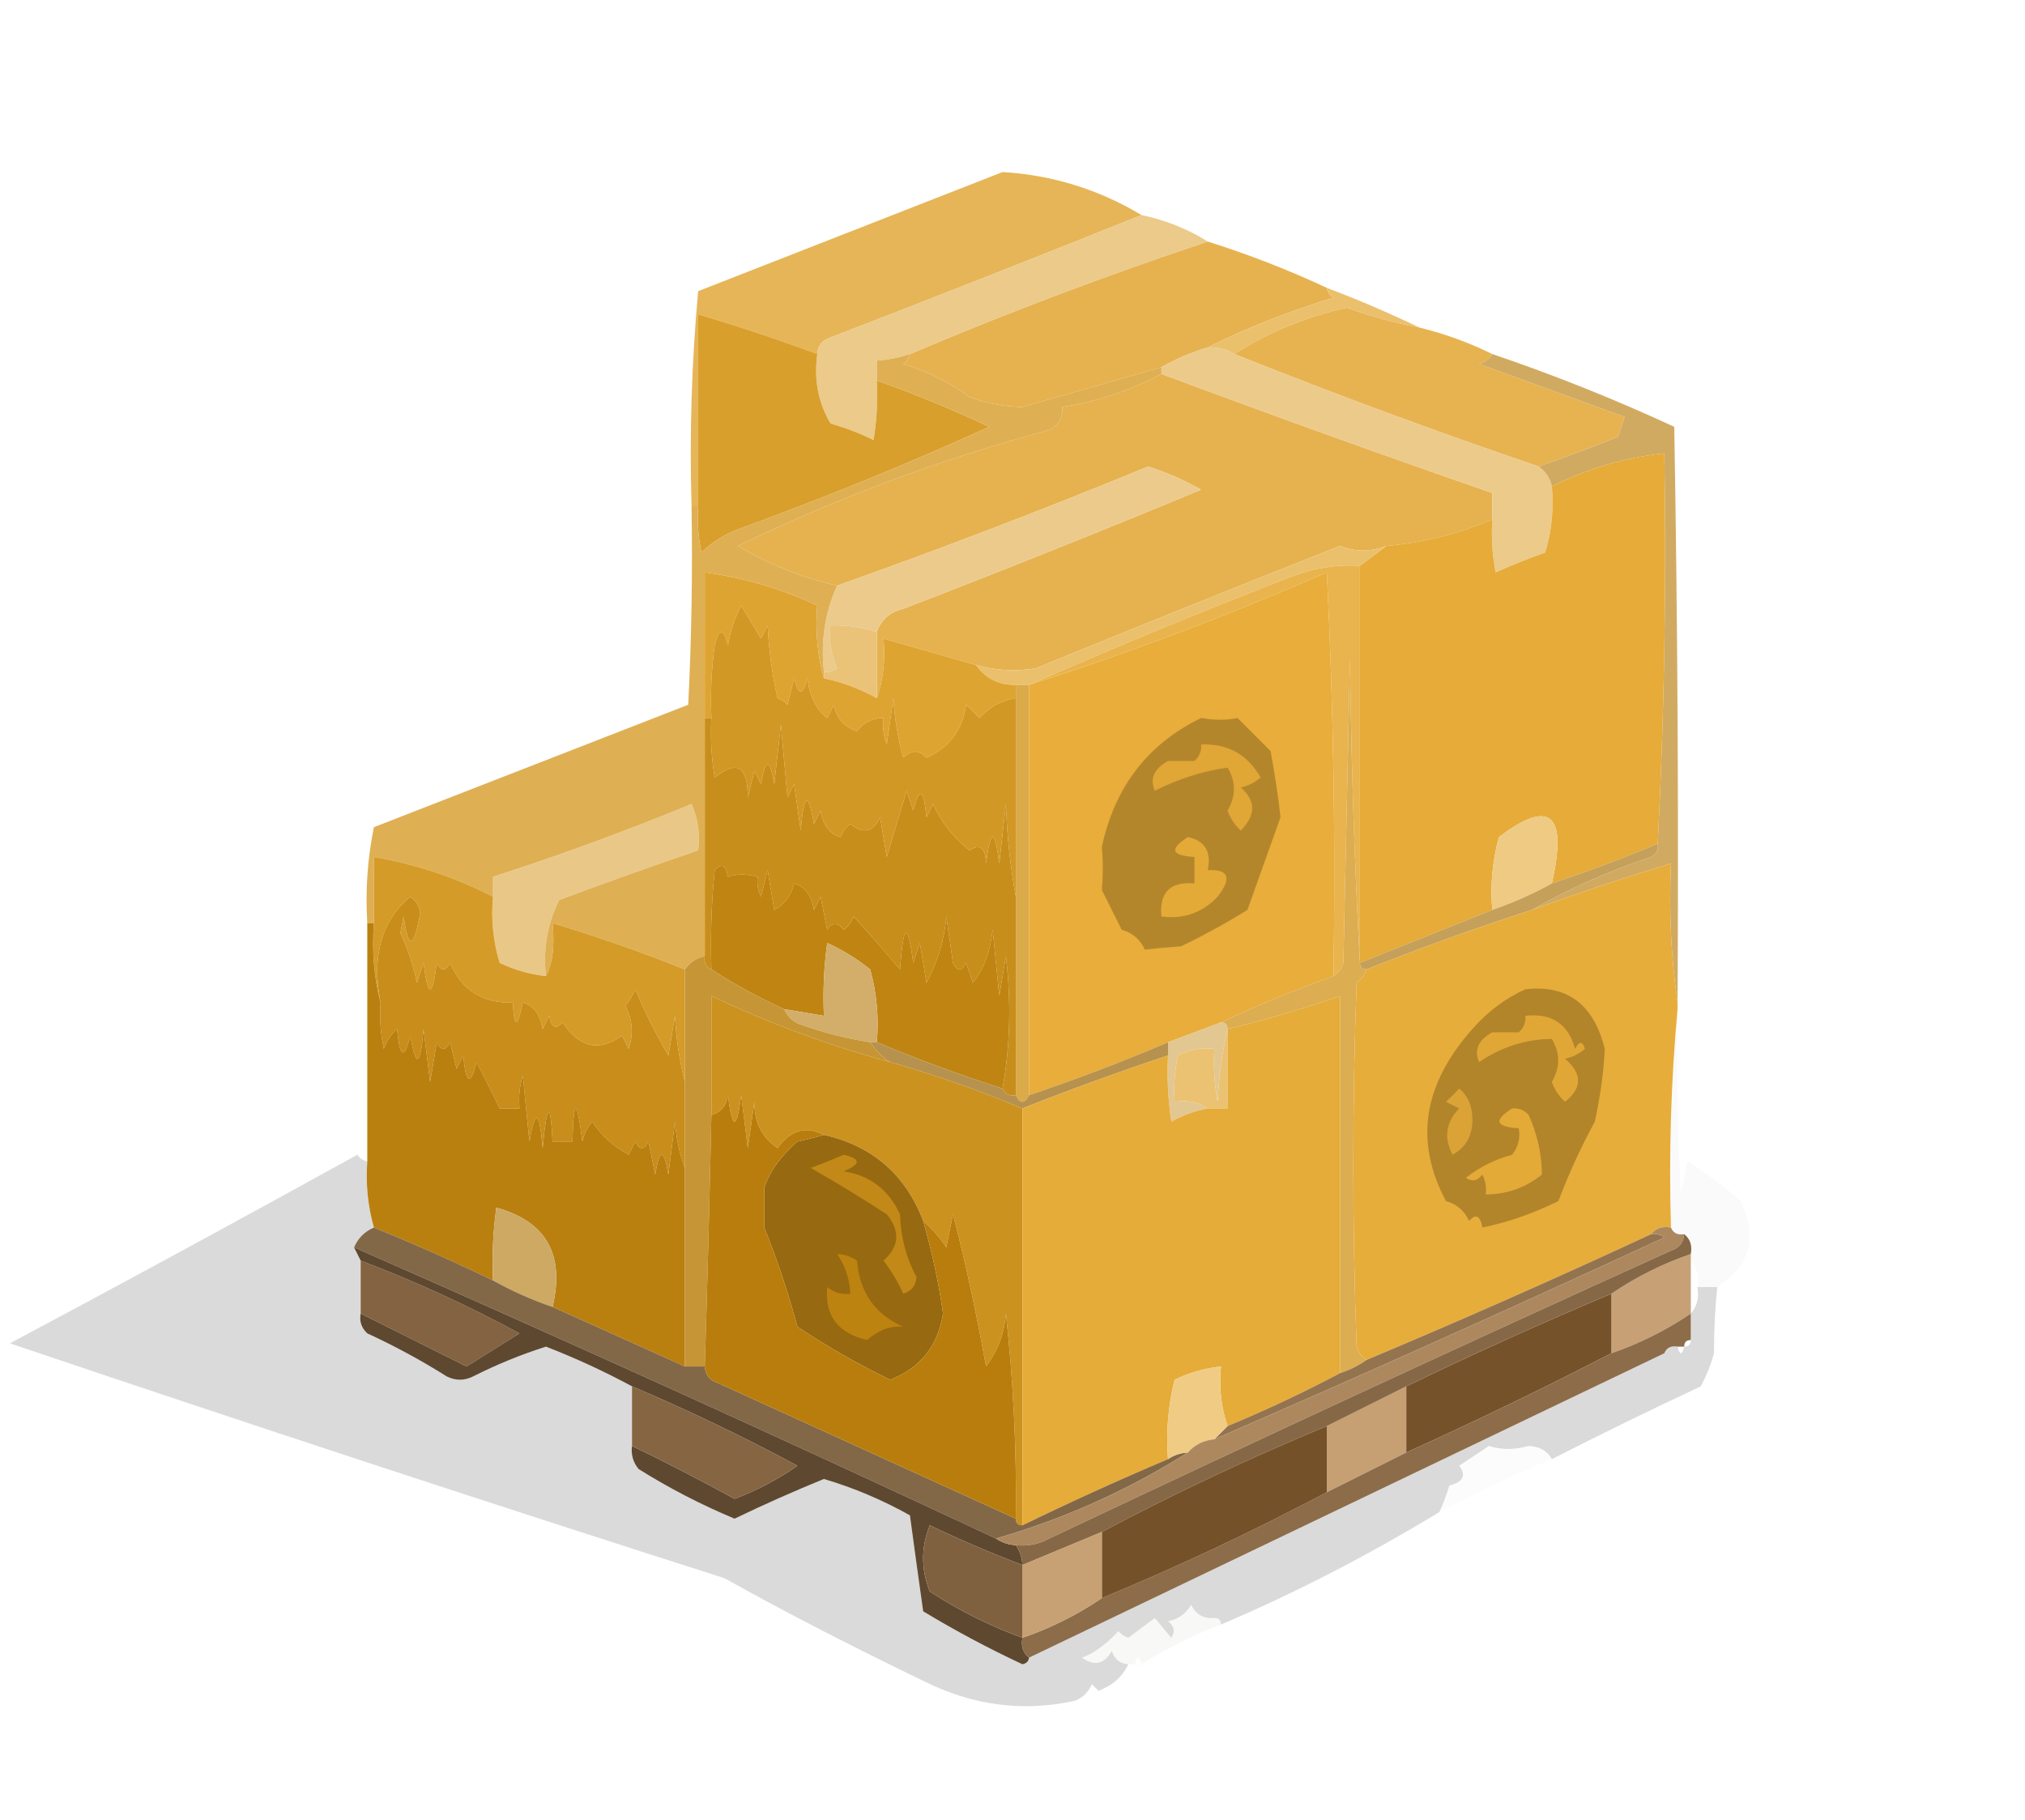<?xml version="1.0" encoding="UTF-8"?>

<svg viewBox="0 0 306 275" xmlns="http://www.w3.org/2000/svg" version="1.1" style="shape-rendering:geometricPrecision; text-rendering:geometricPrecision; image-rendering:optimizeQuality; fill-rule:evenodd; clip-rule:evenodd" xmlns:xlink="http://www.w3.org/1999/xlink">
<g><path style="opacity:1" fill="#e6b557" d="M 172.5,32.5 C 156.972,38.737 141.306,44.904 125.5,51C 124.244,51.417 123.577,52.25 123.5,53.5C 117.545,51.293 111.545,49.293 105.5,47.5C 105.5,57.167 105.5,66.833 105.5,76.5C 105.167,76.5 104.833,76.5 104.5,76.5C 104.18,65.585 104.513,54.752 105.5,44C 120.833,38 136.167,32 151.5,26C 159.04,26.458 166.04,28.625 172.5,32.5 Z"/></g>
<g><path style="opacity:1" fill="#e6b24f" d="M 182.5,36.5 C 188.662,38.443 194.662,40.776 200.5,43.5C 200.611,44.117 200.944,44.617 201.5,45C 194.864,46.994 188.53,49.494 182.5,52.5C 179.982,53.264 177.649,54.264 175.5,55.5C 168.471,57.511 161.471,59.511 154.5,61.5C 151.741,61.458 149.075,60.958 146.5,60C 143.475,57.766 140.141,56.099 136.5,55C 137.056,54.617 137.389,54.117 137.5,53.5C 152.203,47.262 167.203,41.596 182.5,36.5 Z"/></g>
<g><path style="opacity:1" fill="#ebc06d" d="M 200.5,43.5 C 205.291,45.316 209.958,47.316 214.5,49.5C 210.779,48.812 207.112,47.812 203.5,46.5C 197.312,47.887 191.645,50.221 186.5,53.5C 185.292,52.766 183.959,52.433 182.5,52.5C 188.53,49.494 194.864,46.994 201.5,45C 200.944,44.617 200.611,44.117 200.5,43.5 Z"/></g>
<g><path style="opacity:1" fill="#e7b350" d="M 214.5,49.5 C 218.313,50.438 221.979,51.771 225.5,53.5C 225.082,54.222 224.416,54.722 223.5,55C 230.833,57.667 238.167,60.333 245.5,63C 245.167,64 244.833,65 244.5,66C 240.56,67.592 236.56,69.092 232.5,70.5C 217.019,65.229 201.686,59.562 186.5,53.5C 191.645,50.221 197.312,47.887 203.5,46.5C 207.112,47.812 210.779,48.812 214.5,49.5 Z"/></g>
<g><path style="opacity:1" fill="#ebca8a" d="M 172.5,32.5 C 176.137,33.264 179.47,34.597 182.5,36.5C 167.203,41.596 152.203,47.262 137.5,53.5C 135.883,54.038 134.216,54.371 132.5,54.5C 132.5,55.5 132.5,56.5 132.5,57.5C 132.665,60.518 132.498,63.518 132,66.5C 129.929,65.475 127.762,64.642 125.5,64C 123.638,60.851 122.971,57.351 123.5,53.5C 123.577,52.25 124.244,51.417 125.5,51C 141.306,44.904 156.972,38.737 172.5,32.5 Z"/></g>
<g><path style="opacity:1" fill="#e5b24f" d="M 175.5,56.5 C 192.102,62.701 208.769,68.701 225.5,74.5C 225.5,75.833 225.5,77.167 225.5,78.5C 220.399,80.685 215.065,82.018 209.5,82.5C 207.119,83.42 204.786,83.42 202.5,82.5C 187.127,88.569 171.793,94.736 156.5,101C 153.469,101.495 150.469,101.329 147.5,100.5C 142.818,99.155 138.151,97.822 133.5,96.5C 133.81,99.713 133.477,102.713 132.5,105.5C 132.5,102.167 132.5,98.833 132.5,95.5C 133.122,93.665 134.456,92.498 136.5,92C 151.58,86.196 166.58,80.196 181.5,74C 178.95,72.558 176.284,71.392 173.5,70.5C 157.954,76.903 142.288,82.903 126.5,88.5C 121.183,87.284 116.183,85.284 111.5,82.5C 126.619,75.183 142.286,69.349 158.5,65C 159.973,64.29 160.64,63.124 160.5,61.5C 165.793,60.686 170.793,59.019 175.5,56.5 Z"/></g>
<g><path style="opacity:1" fill="#ecca8a" d="M 182.5,52.5 C 183.959,52.433 185.292,52.766 186.5,53.5C 201.686,59.562 217.019,65.229 232.5,70.5C 233.551,71.222 234.218,72.222 234.5,73.5C 234.82,76.898 234.487,80.232 233.5,83.5C 230.943,84.407 228.443,85.407 226,86.5C 225.503,83.854 225.336,81.187 225.5,78.5C 225.5,77.167 225.5,75.833 225.5,74.5C 208.769,68.701 192.102,62.701 175.5,56.5C 175.5,56.167 175.5,55.833 175.5,55.5C 177.649,54.264 179.982,53.264 182.5,52.5 Z"/></g>
<g><path style="opacity:1" fill="#d99f2c" d="M 123.5,53.5 C 122.971,57.351 123.638,60.851 125.5,64C 127.762,64.642 129.929,65.475 132,66.5C 132.498,63.518 132.665,60.518 132.5,57.5C 138.254,59.541 143.92,61.874 149.5,64.5C 137.068,70.147 124.401,75.313 111.5,80C 109.413,80.792 107.579,81.959 106,83.5C 105.503,81.19 105.337,78.857 105.5,76.5C 105.5,66.833 105.5,57.167 105.5,47.5C 111.545,49.293 117.545,51.293 123.5,53.5 Z"/></g>
<g><path style="opacity:1" fill="#d1aa62" d="M 225.5,53.5 C 234.859,56.675 244.026,60.342 253,64.5C 253.5,93.498 253.667,122.498 253.5,151.5C 252.509,144.687 252.175,137.687 252.5,130.5C 245.438,132.632 238.438,134.965 231.5,137.5C 237.114,134.282 243.114,131.616 249.5,129.5C 250.298,129.043 250.631,128.376 250.5,127.5C 251.497,108.007 251.83,88.34 251.5,68.5C 245.547,69.151 239.88,70.817 234.5,73.5C 234.218,72.222 233.551,71.222 232.5,70.5C 236.56,69.092 240.56,67.592 244.5,66C 244.833,65 245.167,64 245.5,63C 238.167,60.333 230.833,57.667 223.5,55C 224.416,54.722 225.082,54.222 225.5,53.5 Z"/></g>
<g><path style="opacity:1" fill="#e6ab38" d="M 250.5,127.5 C 245.244,129.697 239.911,131.697 234.5,133.5C 236.91,122.954 234.244,120.621 226.5,126.5C 225.511,130.107 225.177,133.774 225.5,137.5C 218.838,140.164 212.171,142.831 205.5,145.5C 205.5,125.5 205.5,105.5 205.5,85.5C 206.833,84.5 208.167,83.5 209.5,82.5C 215.065,82.018 220.399,80.685 225.5,78.5C 225.336,81.187 225.503,83.854 226,86.5C 228.443,85.407 230.943,84.407 233.5,83.5C 234.487,80.232 234.82,76.898 234.5,73.5C 239.88,70.817 245.547,69.151 251.5,68.5C 251.83,88.34 251.497,108.007 250.5,127.5 Z"/></g>
<g><path style="opacity:1" fill="#ecca8b" d="M 132.5,95.5 C 130.236,94.781 127.903,94.448 125.5,94.5C 125.244,96.793 125.577,98.959 126.5,101C 125.906,101.464 125.239,101.631 124.5,101.5C 123.999,96.847 124.666,92.513 126.5,88.5C 142.288,82.903 157.954,76.903 173.5,70.5C 176.284,71.392 178.95,72.558 181.5,74C 166.58,80.196 151.58,86.196 136.5,92C 134.456,92.498 133.122,93.665 132.5,95.5 Z"/></g>
<g><path style="opacity:1" fill="#ebc06d" d="M 209.5,82.5 C 208.167,83.5 206.833,84.5 205.5,85.5C 202.059,85.301 198.726,85.801 195.5,87C 181.991,92.221 168.657,97.721 155.5,103.5C 154.833,103.5 154.167,103.5 153.5,103.5C 150.911,103.539 148.911,102.539 147.5,100.5C 150.469,101.329 153.469,101.495 156.5,101C 171.793,94.736 187.127,88.569 202.5,82.5C 204.786,83.42 207.119,83.42 209.5,82.5 Z"/></g>
<g><path style="opacity:1" fill="#eac378" d="M 132.5,95.5 C 132.5,98.833 132.5,102.167 132.5,105.5C 129.993,104.108 127.327,103.108 124.5,102.5C 124.5,102.167 124.5,101.833 124.5,101.5C 125.239,101.631 125.906,101.464 126.5,101C 125.577,98.959 125.244,96.793 125.5,94.5C 127.903,94.448 130.236,94.781 132.5,95.5 Z"/></g>
<g><path style="opacity:1" fill="#dea431" d="M 124.5,102.5 C 127.327,103.108 129.993,104.108 132.5,105.5C 133.477,102.713 133.81,99.713 133.5,96.5C 138.151,97.822 142.818,99.155 147.5,100.5C 148.911,102.539 150.911,103.539 153.5,103.5C 153.5,104.167 153.5,104.833 153.5,105.5C 151.321,105.84 149.488,106.84 148,108.5C 147.333,107.833 146.667,107.167 146,106.5C 145.435,110.318 143.435,112.984 140,114.5C 138.887,113.289 137.72,113.289 136.5,114.5C 135.679,111.553 135.179,108.553 135,105.5C 134.667,107.833 134.333,110.167 134,112.5C 133.51,111.207 133.343,109.873 133.5,108.5C 131.857,108.48 130.524,109.147 129.5,110.5C 127.568,109.855 126.401,108.521 126,106.5C 125.667,107.167 125.333,107.833 125,108.5C 123.37,107.28 122.37,105.28 122,102.5C 121.333,105.167 120.667,105.167 120,102.5C 119.667,103.833 119.333,105.167 119,106.5C 118.586,106.043 118.086,105.709 117.5,105.5C 116.675,101.878 116.175,98.211 116,94.5C 115.667,95.167 115.333,95.833 115,96.5C 114,94.833 113,93.167 112,91.5C 111.027,93.392 110.36,95.392 110,97.5C 109.333,94.833 108.667,94.833 108,97.5C 107.501,101.152 107.335,104.818 107.5,108.5C 107.167,108.5 106.833,108.5 106.5,108.5C 106.5,101.167 106.5,93.833 106.5,86.5C 112.431,87.301 118.098,88.968 123.5,91.5C 123.185,95.371 123.518,99.038 124.5,102.5 Z"/></g>
<g><path style="opacity:1" fill="#d29826" d="M 153.5,105.5 C 153.5,115.5 153.5,125.5 153.5,135.5C 152.674,131.018 152.174,126.351 152,121.5C 151.667,124.5 151.333,127.5 151,130.5C 150.333,125.167 149.667,125.167 149,130.5C 148.935,128.117 148.102,127.45 146.5,128.5C 144.087,126.591 142.253,124.257 141,121.5C 140.667,122.167 140.333,122.833 140,123.5C 139.581,119.148 138.914,118.815 138,122.5C 137.667,121.5 137.333,120.5 137,119.5C 136,122.833 135,126.167 134,129.5C 133.667,127.5 133.333,125.5 133,123.5C 131.946,125.754 130.446,126.087 128.5,124.5C 127.808,125.025 127.308,125.692 127,126.5C 125.388,126.048 124.388,124.715 124,122.5C 123.667,123.167 123.333,123.833 123,124.5C 122.131,119.492 121.464,119.825 121,125.5C 120.667,123.167 120.333,120.833 120,118.5C 119.667,119.167 119.333,119.833 119,120.5C 118.667,116.833 118.333,113.167 118,109.5C 117.667,112.5 117.333,115.5 117,118.5C 116.333,114.5 115.667,114.5 115,118.5C 114.667,117.833 114.333,117.167 114,116.5C 113.667,117.833 113.333,119.167 113,120.5C 113.017,115.793 111.35,114.793 108,117.5C 107.502,114.518 107.335,111.518 107.5,108.5C 107.335,104.818 107.501,101.152 108,97.5C 108.667,94.833 109.333,94.833 110,97.5C 110.36,95.392 111.027,93.392 112,91.5C 113,93.167 114,94.833 115,96.5C 115.333,95.833 115.667,95.167 116,94.5C 116.175,98.211 116.675,101.878 117.5,105.5C 118.086,105.709 118.586,106.043 119,106.5C 119.333,105.167 119.667,103.833 120,102.5C 120.667,105.167 121.333,105.167 122,102.5C 122.37,105.28 123.37,107.28 125,108.5C 125.333,107.833 125.667,107.167 126,106.5C 126.401,108.521 127.568,109.855 129.5,110.5C 130.524,109.147 131.857,108.48 133.5,108.5C 133.343,109.873 133.51,111.207 134,112.5C 134.333,110.167 134.667,107.833 135,105.5C 135.179,108.553 135.679,111.553 136.5,114.5C 137.72,113.289 138.887,113.289 140,114.5C 143.435,112.984 145.435,110.318 146,106.5C 146.667,107.167 147.333,107.833 148,108.5C 149.488,106.84 151.321,105.84 153.5,105.5 Z"/></g>
<g><path style="opacity:1" fill="#e9b44d" d="M 205.5,85.5 C 205.5,105.5 205.5,125.5 205.5,145.5C 204.669,130.339 204.169,115.005 204,99.5C 203.667,114.833 203.333,130.167 203,145.5C 202.722,146.416 202.222,147.082 201.5,147.5C 201.833,127.156 201.5,106.822 200.5,86.5C 185.799,92.927 170.799,98.593 155.5,103.5C 168.657,97.721 181.991,92.221 195.5,87C 198.726,85.801 202.059,85.301 205.5,85.5 Z"/></g>
<g><path style="opacity:1" fill="#eeca83" d="M 234.5,133.5 C 231.686,135.07 228.686,136.403 225.5,137.5C 225.177,133.774 225.511,130.107 226.5,126.5C 234.244,120.621 236.91,122.954 234.5,133.5 Z"/></g>
<g><path style="opacity:1" fill="#e9c887" d="M 82.5,147.5 C 80.063,147.244 77.729,146.577 75.5,145.5C 74.513,142.232 74.18,138.898 74.5,135.5C 74.5,134.5 74.5,133.5 74.5,132.5C 84.618,129.238 94.618,125.571 104.5,121.5C 105.474,123.743 105.808,126.076 105.5,128.5C 98.497,130.891 91.497,133.391 84.5,136C 82.71,139.583 82.043,143.416 82.5,147.5 Z"/></g>
<g><path style="opacity:1" fill="#c88e1b" d="M 106.5,108.5 C 106.833,108.5 107.167,108.5 107.5,108.5C 107.335,111.518 107.502,114.518 108,117.5C 111.35,114.793 113.017,115.793 113,120.5C 113.333,119.167 113.667,117.833 114,116.5C 114.333,117.167 114.667,117.833 115,118.5C 115.667,114.5 116.333,114.5 117,118.5C 117.333,115.5 117.667,112.5 118,109.5C 118.333,113.167 118.667,116.833 119,120.5C 119.333,119.833 119.667,119.167 120,118.5C 120.333,120.833 120.667,123.167 121,125.5C 121.464,119.825 122.131,119.492 123,124.5C 123.333,123.833 123.667,123.167 124,122.5C 124.388,124.715 125.388,126.048 127,126.5C 127.308,125.692 127.808,125.025 128.5,124.5C 130.446,126.087 131.946,125.754 133,123.5C 133.333,125.5 133.667,127.5 134,129.5C 135,126.167 136,122.833 137,119.5C 137.333,120.5 137.667,121.5 138,122.5C 138.914,118.815 139.581,119.148 140,123.5C 140.333,122.833 140.667,122.167 141,121.5C 142.253,124.257 144.087,126.591 146.5,128.5C 148.102,127.45 148.935,128.117 149,130.5C 149.667,125.167 150.333,125.167 151,130.5C 151.333,127.5 151.667,124.5 152,121.5C 152.174,126.351 152.674,131.018 153.5,135.5C 153.5,145.5 153.5,155.5 153.5,165.5C 152.508,165.672 151.842,165.338 151.5,164.5C 152.654,158.013 152.821,151.346 152,144.5C 151.667,146.5 151.333,148.5 151,150.5C 150.667,147.167 150.333,143.833 150,140.5C 149.618,143.886 148.618,146.552 147,148.5C 146.667,147.5 146.333,146.5 146,145.5C 145.333,146.833 144.667,146.833 144,145.5C 143.667,143.167 143.333,140.833 143,138.5C 142.698,142.057 141.698,145.39 140,148.5C 139.667,146.5 139.333,144.5 139,142.5C 138.667,143.5 138.333,144.5 138,145.5C 137.163,139.163 136.497,139.497 136,146.5C 133.769,143.85 131.435,141.184 129,138.5C 128.692,139.308 128.192,139.975 127.5,140.5C 126.575,139.359 125.741,139.359 125,140.5C 124.667,138.833 124.333,137.167 124,135.5C 123.667,136.167 123.333,136.833 123,137.5C 122.612,135.285 121.612,133.952 120,133.5C 119.585,135.291 118.585,136.624 117,137.5C 116.667,135.5 116.333,133.5 116,131.5C 115.667,132.833 115.333,134.167 115,135.5C 114.517,134.552 114.351,133.552 114.5,132.5C 112.799,132.034 111.299,132.034 110,132.5C 109.683,130.699 109.016,130.366 108,131.5C 107.501,136.489 107.334,141.489 107.5,146.5C 106.662,146.158 106.328,145.492 106.5,144.5C 106.5,132.5 106.5,120.5 106.5,108.5 Z"/></g>
<g><path style="opacity:1" fill="#e8ad3a" d="M 201.5,147.5 C 195.651,149.597 189.985,151.931 184.5,154.5C 181.828,155.501 179.162,156.501 176.5,157.5C 169.615,160.442 162.615,163.108 155.5,165.5C 155.5,144.833 155.5,124.167 155.5,103.5C 170.799,98.593 185.799,92.927 200.5,86.5C 201.5,106.822 201.833,127.156 201.5,147.5 Z"/></g>
<g><path style="opacity:1" fill="#b4862c" d="M 181.5,108.5 C 183.541,108.854 185.374,108.854 187,108.5C 188.667,110.167 190.333,111.833 192,113.5C 192.653,117.059 193.153,120.392 193.5,123.5C 191.81,128.202 190.144,132.868 188.5,137.5C 185.335,139.466 182.001,141.299 178.5,143C 176.479,143.14 174.645,143.307 173,143.5C 172.3,141.968 171.134,140.968 169.5,140.5C 168.502,138.51 167.502,136.51 166.5,134.5C 166.694,132.263 166.694,130.097 166.5,128C 168.434,118.927 173.434,112.427 181.5,108.5 Z"/></g>
<g><path style="opacity:1" fill="#e0a636" d="M 181.5,112.5 C 185.517,112.342 188.517,114.009 190.5,117.5C 189.624,118.251 188.624,118.751 187.5,119C 189.791,121.016 189.791,123.183 187.5,125.5C 186.585,124.672 185.919,123.672 185.5,122.5C 186.78,120.298 186.78,118.132 185.5,116C 181.738,116.53 178.071,117.697 174.5,119.5C 173.718,117.671 174.384,116.171 176.5,115C 177.833,115 179.167,115 180.5,115C 181.252,114.329 181.586,113.496 181.5,112.5 Z"/></g>
<g><path style="opacity:1" fill="#bf8412" d="M 151.5,164.5 C 145.064,162.449 138.731,160.115 132.5,157.5C 132.823,153.774 132.489,150.107 131.5,146.5C 129.505,144.89 127.339,143.557 125,142.5C 124.501,146.152 124.335,149.818 124.5,153.5C 122.5,153.167 120.5,152.833 118.5,152.5C 114.673,150.754 111.007,148.754 107.5,146.5C 107.334,141.489 107.501,136.489 108,131.5C 109.016,130.366 109.683,130.699 110,132.5C 111.299,132.034 112.799,132.034 114.5,132.5C 114.351,133.552 114.517,134.552 115,135.5C 115.333,134.167 115.667,132.833 116,131.5C 116.333,133.5 116.667,135.5 117,137.5C 118.585,136.624 119.585,135.291 120,133.5C 121.612,133.952 122.612,135.285 123,137.5C 123.333,136.833 123.667,136.167 124,135.5C 124.333,137.167 124.667,138.833 125,140.5C 125.741,139.359 126.575,139.359 127.5,140.5C 128.192,139.975 128.692,139.308 129,138.5C 131.435,141.184 133.769,143.85 136,146.5C 136.497,139.497 137.163,139.163 138,145.5C 138.333,144.5 138.667,143.5 139,142.5C 139.333,144.5 139.667,146.5 140,148.5C 141.698,145.39 142.698,142.057 143,138.5C 143.333,140.833 143.667,143.167 144,145.5C 144.667,146.833 145.333,146.833 146,145.5C 146.333,146.5 146.667,147.5 147,148.5C 148.618,146.552 149.618,143.886 150,140.5C 150.333,143.833 150.667,147.167 151,150.5C 151.333,148.5 151.667,146.5 152,144.5C 152.821,151.346 152.654,158.013 151.5,164.5 Z"/></g>
<g><path style="opacity:1" fill="#e4aa38" d="M 179.5,126.5 C 182.084,127.048 183.084,128.715 182.5,131.5C 185.684,131.332 186.184,132.666 184,135.5C 181.695,137.93 178.862,138.93 175.5,138.5C 175.162,134.849 176.828,133.183 180.5,133.5C 180.5,132.167 180.5,130.833 180.5,129.5C 176.995,129.306 176.662,128.306 179.5,126.5 Z"/></g>
<g><path style="opacity:1" fill="#dfaf53" d="M 137.5,53.5 C 137.389,54.117 137.056,54.617 136.5,55C 140.141,56.099 143.475,57.766 146.5,60C 149.075,60.958 151.741,61.458 154.5,61.5C 161.471,59.511 168.471,57.511 175.5,55.5C 175.5,55.833 175.5,56.167 175.5,56.5C 170.793,59.019 165.793,60.686 160.5,61.5C 160.64,63.124 159.973,64.29 158.5,65C 142.286,69.349 126.619,75.183 111.5,82.5C 116.183,85.284 121.183,87.284 126.5,88.5C 124.666,92.513 123.999,96.847 124.5,101.5C 124.5,101.833 124.5,102.167 124.5,102.5C 123.518,99.038 123.185,95.371 123.5,91.5C 118.098,88.968 112.431,87.301 106.5,86.5C 106.5,93.833 106.5,101.167 106.5,108.5C 106.5,120.5 106.5,132.5 106.5,144.5C 105.222,144.782 104.222,145.449 103.5,146.5C 96.913,143.856 90.246,141.523 83.5,139.5C 83.84,142.972 83.507,145.639 82.5,147.5C 82.043,143.416 82.71,139.583 84.5,136C 91.497,133.391 98.497,130.891 105.5,128.5C 105.808,126.076 105.474,123.743 104.5,121.5C 94.618,125.571 84.618,129.238 74.5,132.5C 74.5,133.5 74.5,134.5 74.5,135.5C 68.81,132.577 62.81,130.577 56.5,129.5C 56.5,132.833 56.5,136.167 56.5,139.5C 56.167,139.5 55.833,139.5 55.5,139.5C 55.197,134.57 55.531,129.737 56.5,125C 72.35,118.829 88.183,112.662 104,106.5C 104.5,96.506 104.666,86.506 104.5,76.5C 104.833,76.5 105.167,76.5 105.5,76.5C 105.337,78.857 105.503,81.19 106,83.5C 107.579,81.959 109.413,80.792 111.5,80C 124.401,75.313 137.068,70.147 149.5,64.5C 143.92,61.874 138.254,59.541 132.5,57.5C 132.5,56.5 132.5,55.5 132.5,54.5C 134.216,54.371 135.883,54.038 137.5,53.5 Z"/></g>
<g><path style="opacity:1" fill="#dbaa49" d="M 153.5,103.5 C 154.167,103.5 154.833,103.5 155.5,103.5C 155.5,124.167 155.5,144.833 155.5,165.5C 154.833,166.833 154.167,166.833 153.5,165.5C 153.5,155.5 153.5,145.5 153.5,135.5C 153.5,125.5 153.5,115.5 153.5,105.5C 153.5,104.833 153.5,104.167 153.5,103.5 Z"/></g>
<g><path style="opacity:0.976" fill="#c29e57" d="M 250.5,127.5 C 250.631,128.376 250.298,129.043 249.5,129.5C 243.114,131.616 237.114,134.282 231.5,137.5C 223.069,140.215 214.735,143.215 206.5,146.5C 205.833,146.5 205.5,146.167 205.5,145.5C 212.171,142.831 218.838,140.164 225.5,137.5C 228.686,136.403 231.686,135.07 234.5,133.5C 239.911,131.697 245.244,129.697 250.5,127.5 Z"/></g>
<g><path style="opacity:1" fill="#d59b28" d="M 74.5,135.5 C 74.18,138.898 74.513,142.232 75.5,145.5C 77.729,146.577 80.063,147.244 82.5,147.5C 83.507,145.639 83.84,142.972 83.5,139.5C 90.246,141.523 96.913,143.856 103.5,146.5C 103.5,152.167 103.5,157.833 103.5,163.5C 102.679,160.359 102.179,157.025 102,153.5C 101.667,155.5 101.333,157.5 101,159.5C 99.123,156.332 97.456,152.998 96,149.5C 95.626,150.416 95.126,151.25 94.5,152C 95.591,154.064 95.758,156.231 95,158.5C 94.667,157.833 94.333,157.167 94,156.5C 90.558,158.993 87.558,158.326 85,154.5C 83.984,155.634 83.317,155.301 83,153.5C 82.667,154.167 82.333,154.833 82,155.5C 81.612,153.285 80.612,151.952 79,151.5C 78.193,155.449 77.693,155.449 77.5,151.5C 72.915,151.63 69.748,149.63 68,145.5C 67.333,146.833 66.667,146.833 66,145.5C 65.333,150.833 64.667,150.833 64,145.5C 63.667,146.5 63.333,147.5 63,148.5C 62.463,145.907 61.63,143.407 60.5,141C 60.667,140.167 60.833,139.333 61,138.5C 61.688,143.602 62.521,143.436 63.5,138C 63.37,136.941 62.87,136.108 62,135.5C 57.632,139.18 56.132,144.514 57.5,151.5C 56.517,147.702 56.183,143.702 56.5,139.5C 56.5,136.167 56.5,132.833 56.5,129.5C 62.81,130.577 68.81,132.577 74.5,135.5 Z"/></g>
<g><path style="opacity:1" fill="#d2ae6a" d="M 132.5,157.5 C 132.167,157.5 131.833,157.5 131.5,157.5C 128.11,156.977 124.777,156.143 121.5,155C 120.058,154.623 119.058,153.79 118.5,152.5C 120.5,152.833 122.5,153.167 124.5,153.5C 124.335,149.818 124.501,146.152 125,142.5C 127.339,143.557 129.505,144.89 131.5,146.5C 132.489,150.107 132.823,153.774 132.5,157.5 Z"/></g>
<g><path style="opacity:1" fill="#c88d1b" d="M 103.5,163.5 C 103.5,167.833 103.5,172.167 103.5,176.5C 102.686,174.369 102.186,172.036 102,169.5C 101.667,172.167 101.333,174.833 101,177.5C 100.333,173.5 99.667,173.5 99,177.5C 98.667,175.833 98.333,174.167 98,172.5C 97.333,173.833 96.667,173.833 96,172.5C 95.667,173.167 95.333,173.833 95,174.5C 92.73,173.273 90.897,171.606 89.5,169.5C 88.749,170.376 88.249,171.376 88,172.5C 87.177,165.866 86.677,165.866 86.5,172.5C 85.5,172.5 84.5,172.5 83.5,172.5C 83.169,166.196 82.669,166.53 82,173.5C 81.536,167.825 80.869,167.492 80,172.5C 79.667,169.167 79.333,165.833 79,162.5C 78.507,164.134 78.34,165.801 78.5,167.5C 77.5,167.5 76.5,167.5 75.5,167.5C 74.346,165.077 73.179,162.744 72,160.5C 71.085,164.185 70.419,163.852 70,159.5C 69.667,160.167 69.333,160.833 69,161.5C 68.667,160.167 68.333,158.833 68,157.5C 67.333,158.833 66.667,158.833 66,157.5C 65.667,159.5 65.333,161.5 65,163.5C 64.667,160.833 64.333,158.167 64,155.5C 63.536,161.175 62.869,161.508 62,156.5C 61.086,160.185 60.419,159.852 60,155.5C 59.085,156.328 58.419,157.328 58,158.5C 57.503,156.19 57.337,153.857 57.5,151.5C 56.132,144.514 57.632,139.18 62,135.5C 62.87,136.108 63.37,136.941 63.5,138C 62.521,143.436 61.688,143.602 61,138.5C 60.833,139.333 60.667,140.167 60.5,141C 61.63,143.407 62.463,145.907 63,148.5C 63.333,147.5 63.667,146.5 64,145.5C 64.667,150.833 65.333,150.833 66,145.5C 66.667,146.833 67.333,146.833 68,145.5C 69.748,149.63 72.915,151.63 77.5,151.5C 77.693,155.449 78.193,155.449 79,151.5C 80.612,151.952 81.612,153.285 82,155.5C 82.333,154.833 82.667,154.167 83,153.5C 83.317,155.301 83.984,155.634 85,154.5C 87.558,158.326 90.558,158.993 94,156.5C 94.333,157.167 94.667,157.833 95,158.5C 95.758,156.231 95.591,154.064 94.5,152C 95.126,151.25 95.626,150.416 96,149.5C 97.456,152.998 99.123,156.332 101,159.5C 101.333,157.5 101.667,155.5 102,153.5C 102.179,157.025 102.679,160.359 103.5,163.5 Z"/></g>
<g><path style="opacity:1" fill="#e3c791" d="M 184.5,154.5 C 185.167,154.5 185.5,154.833 185.5,155.5C 184.677,158.977 184.177,162.644 184,166.5C 183.503,163.854 183.336,161.187 183.5,158.5C 181.533,158.261 179.699,158.594 178,159.5C 177.503,161.81 177.337,164.143 177.5,166.5C 179.415,166.216 181.081,166.549 182.5,167.5C 180.559,167.869 178.725,168.536 177,169.5C 176.502,166.183 176.335,162.85 176.5,159.5C 176.5,158.833 176.5,158.167 176.5,157.5C 179.162,156.501 181.828,155.501 184.5,154.5 Z"/></g>
<g><path style="opacity:1" fill="#ebc272" d="M 185.5,155.5 C 185.5,159.5 185.5,163.5 185.5,167.5C 184.5,167.5 183.5,167.5 182.5,167.5C 181.081,166.549 179.415,166.216 177.5,166.5C 177.337,164.143 177.503,161.81 178,159.5C 179.699,158.594 181.533,158.261 183.5,158.5C 183.336,161.187 183.503,163.854 184,166.5C 184.177,162.644 184.677,158.977 185.5,155.5 Z"/></g>
<g><path style="opacity:1" fill="#b6924e" d="M 131.5,157.5 C 131.833,157.5 132.167,157.5 132.5,157.5C 138.731,160.115 145.064,162.449 151.5,164.5C 151.842,165.338 152.508,165.672 153.5,165.5C 154.167,166.833 154.833,166.833 155.5,165.5C 162.615,163.108 169.615,160.442 176.5,157.5C 176.5,158.167 176.5,158.833 176.5,159.5C 169.102,161.966 161.769,164.633 154.5,167.5C 147.984,164.772 141.317,162.439 134.5,160.5C 133.306,159.728 132.306,158.728 131.5,157.5 Z"/></g>
<g><path style="opacity:1" fill="#dcad51" d="M 205.5,145.5 C 205.5,146.167 205.833,146.5 206.5,146.5C 206.217,147.289 205.717,147.956 205,148.5C 204.333,166.833 204.333,185.167 205,203.5C 205.278,204.416 205.778,205.082 206.5,205.5C 205.329,206.345 203.995,207.011 202.5,207.5C 202.5,188.5 202.5,169.5 202.5,150.5C 196.962,152.426 191.295,154.093 185.5,155.5C 185.5,154.833 185.167,154.5 184.5,154.5C 189.985,151.931 195.651,149.597 201.5,147.5C 202.222,147.082 202.722,146.416 203,145.5C 203.333,130.167 203.667,114.833 204,99.5C 204.169,115.005 204.669,130.339 205.5,145.5 Z"/></g>
<g><path style="opacity:1" fill="#cc9220" d="M 134.5,160.5 C 141.317,162.439 147.984,164.772 154.5,167.5C 154.5,188.5 154.5,209.5 154.5,230.5C 153.833,230.5 153.5,230.167 153.5,229.5C 153.632,219.137 153.132,208.803 152,198.5C 151.783,201.488 150.783,204.155 149,206.5C 147.472,198.052 145.805,190.385 144,183.5C 143.667,185.167 143.333,186.833 143,188.5C 141.968,186.973 140.801,185.64 139.5,184.5C 136.826,177.494 131.826,173.161 124.5,171.5C 121.792,170.097 119.458,170.764 117.5,173.5C 115.119,171.902 113.952,169.568 114,166.5C 113.667,168.833 113.333,171.167 113,173.5C 112.667,170.833 112.333,168.167 112,165.5C 111.333,170.833 110.667,170.833 110,165.5C 109.764,167.119 108.931,168.119 107.5,168.5C 107.5,162.5 107.5,156.5 107.5,150.5C 116.187,154.619 125.187,157.952 134.5,160.5 Z"/></g>
<g><path style="opacity:0.148" fill="#040302" d="M 55.5,175.5 C 55.253,178.939 55.586,182.272 56.5,185.5C 55.1,186.1 54.1,187.1 53.5,188.5C 53.833,189.167 54.167,189.833 54.5,190.5C 54.5,193.167 54.5,195.833 54.5,198.5C 54.281,199.675 54.614,200.675 55.5,201.5C 59.66,203.412 63.66,205.579 67.5,208C 68.833,208.667 70.167,208.667 71.5,208C 75.052,206.205 78.718,204.705 82.5,203.5C 86.974,205.238 91.308,207.238 95.5,209.5C 95.5,212.5 95.5,215.5 95.5,218.5C 95.33,219.822 95.663,220.989 96.5,222C 101.114,224.89 105.947,227.39 111,229.5C 115.446,227.36 119.946,225.36 124.5,223.5C 129.032,224.845 133.365,226.678 137.5,229C 138.143,233.784 138.809,238.617 139.5,243.5C 144.341,246.421 149.341,249.088 154.5,251.5C 155.107,251.376 155.44,251.043 155.5,250.5C 187.5,235.167 219.5,219.833 251.5,204.5C 251.842,203.662 252.508,203.328 253.5,203.5C 253.833,204.833 254.167,204.833 254.5,203.5C 255.167,203.5 255.5,203.167 255.5,202.5C 255.5,201.167 255.5,199.833 255.5,198.5C 256.434,197.432 256.768,196.099 256.5,194.5C 257.5,194.5 258.5,194.5 259.5,194.5C 259.167,197.684 259,201.018 259,204.5C 258.529,206.246 257.862,207.913 257,209.5C 249.046,213.231 241.546,216.898 234.5,220.5C 233.848,219.275 232.681,218.608 231,218.5C 228.841,219.117 226.841,219.117 225,218.5C 223.5,219.5 222,220.5 220.5,221.5C 221.609,222.965 221.109,223.965 219,224.5C 218.59,225.901 218.09,227.234 217.5,228.5C 206.614,235.105 195.614,240.772 184.5,245.5C 184.5,244.833 184.167,244.5 183.5,244.5C 181.876,244.64 180.71,243.973 180,242.5C 179.228,243.849 178.061,244.682 176.5,245C 177.451,245.718 177.617,246.551 177,247.5C 176.167,246.5 175.333,245.5 174.5,244.5C 173.167,245.5 171.833,246.5 170.5,247.5C 169.914,247.291 169.414,246.957 169,246.5C 167.115,248.519 165.282,249.852 163.5,250.5C 165.347,251.83 166.847,251.497 168,249.5C 168.417,250.756 169.25,251.423 170.5,251.5C 169.618,253.384 168.118,254.717 166,255.5C 165.667,255.167 165.333,254.833 165,254.5C 164.5,255.667 163.667,256.5 162.5,257C 154.628,258.749 146.961,257.749 139.5,254C 127.966,248.425 117.966,243.258 109.5,238.5C 73.465,226.989 37.465,215.155 1.5,203C 19.08,193.627 36.58,184.127 54,174.5C 54.383,175.056 54.883,175.389 55.5,175.5 Z"/></g>
<g><path style="opacity:1" fill="#976910" d="M 124.5,171.5 C 131.826,173.161 136.826,177.494 139.5,184.5C 140.88,189.321 141.88,193.988 142.5,198.5C 141.72,203.418 139.053,206.751 134.5,208.5C 129.599,206.116 124.932,203.45 120.5,200.5C 119.134,195.427 117.468,190.427 115.5,185.5C 115.5,183.5 115.5,181.5 115.5,179.5C 116.284,177.069 117.95,174.736 120.5,172.5C 121.861,172.212 123.194,171.879 124.5,171.5 Z"/></g>
<g><path style="opacity:1" fill="#e6ac39" d="M 202.5,207.5 C 197.023,210.403 191.357,213.07 185.5,215.5C 184.523,212.713 184.19,209.713 184.5,206.5C 182.063,206.756 179.729,207.423 177.5,208.5C 176.509,212.445 176.176,216.445 176.5,220.5C 169.077,223.641 161.744,226.974 154.5,230.5C 154.5,209.5 154.5,188.5 154.5,167.5C 161.769,164.633 169.102,161.966 176.5,159.5C 176.335,162.85 176.502,166.183 177,169.5C 178.725,168.536 180.559,167.869 182.5,167.5C 183.5,167.5 184.5,167.5 185.5,167.5C 185.5,163.5 185.5,159.5 185.5,155.5C 191.295,154.093 196.962,152.426 202.5,150.5C 202.5,169.5 202.5,188.5 202.5,207.5 Z"/></g>
<g><path style="opacity:0.025" fill="#3b3731" d="M 253.5,152.5 C 253.334,161.839 253.5,171.173 254,180.5C 254.333,178.833 254.667,177.167 255,175.5C 257.846,177.257 260.512,179.257 263,181.5C 265.657,186.916 264.49,191.25 259.5,194.5C 258.5,194.5 257.5,194.5 256.5,194.5C 256.768,192.901 256.434,191.568 255.5,190.5C 255.5,190.167 255.5,189.833 255.5,189.5C 255.737,188.209 255.404,187.209 254.5,186.5C 253.508,186.672 252.842,186.338 252.5,185.5C 252.172,174.321 252.505,163.321 253.5,152.5 Z"/></g>
<g><path style="opacity:1" fill="#b98010" d="M 55.5,139.5 C 55.833,139.5 56.167,139.5 56.5,139.5C 56.183,143.702 56.517,147.702 57.5,151.5C 57.337,153.857 57.503,156.19 58,158.5C 58.419,157.328 59.085,156.328 60,155.5C 60.419,159.852 61.086,160.185 62,156.5C 62.869,161.508 63.536,161.175 64,155.5C 64.333,158.167 64.667,160.833 65,163.5C 65.333,161.5 65.667,159.5 66,157.5C 66.667,158.833 67.333,158.833 68,157.5C 68.333,158.833 68.667,160.167 69,161.5C 69.333,160.833 69.667,160.167 70,159.5C 70.419,163.852 71.085,164.185 72,160.5C 73.179,162.744 74.346,165.077 75.5,167.5C 76.5,167.5 77.5,167.5 78.5,167.5C 78.34,165.801 78.507,164.134 79,162.5C 79.333,165.833 79.667,169.167 80,172.5C 80.869,167.492 81.536,167.825 82,173.5C 82.669,166.53 83.169,166.196 83.5,172.5C 84.5,172.5 85.5,172.5 86.5,172.5C 86.677,165.866 87.177,165.866 88,172.5C 88.249,171.376 88.749,170.376 89.5,169.5C 90.897,171.606 92.73,173.273 95,174.5C 95.333,173.833 95.667,173.167 96,172.5C 96.667,173.833 97.333,173.833 98,172.5C 98.333,174.167 98.667,175.833 99,177.5C 99.667,173.5 100.333,173.5 101,177.5C 101.333,174.833 101.667,172.167 102,169.5C 102.186,172.036 102.686,174.369 103.5,176.5C 103.5,186.5 103.5,196.5 103.5,206.5C 96.829,203.498 90.162,200.498 83.5,197.5C 85.369,189.576 82.536,184.576 75,182.5C 74.501,186.152 74.335,189.818 74.5,193.5C 68.588,190.64 62.588,187.974 56.5,185.5C 55.586,182.272 55.253,178.939 55.5,175.5C 55.5,163.5 55.5,151.5 55.5,139.5 Z"/></g>
<g><path style="opacity:1" fill="#c28918" d="M 127.5,174.5 C 130.113,175.095 130.113,175.929 127.5,177C 131.467,177.628 134.301,179.795 136,183.5C 136.101,186.921 136.934,190.088 138.5,193C 138.387,194.28 137.72,195.113 136.5,195.5C 135.684,193.713 134.684,192.046 133.5,190.5C 135.898,188.379 136.065,186.045 134,183.5C 130.181,181.014 126.348,178.68 122.5,176.5C 124.291,175.83 125.958,175.163 127.5,174.5 Z"/></g>
<g><path style="opacity:1" fill="#e7ad3b" d="M 253.5,151.5 C 253.5,151.833 253.5,152.167 253.5,152.5C 252.505,163.321 252.172,174.321 252.5,185.5C 251.209,185.263 250.209,185.596 249.5,186.5C 235.284,193.108 220.951,199.441 206.5,205.5C 205.778,205.082 205.278,204.416 205,203.5C 204.333,185.167 204.333,166.833 205,148.5C 205.717,147.956 206.217,147.289 206.5,146.5C 214.735,143.215 223.069,140.215 231.5,137.5C 238.438,134.965 245.438,132.632 252.5,130.5C 252.175,137.687 252.509,144.687 253.5,151.5 Z"/></g>
<g><path style="opacity:1" fill="#b2852b" d="M 230.5,149.5 C 236.825,148.765 240.825,151.765 242.5,158.5C 242.345,161.906 241.845,165.573 241,169.5C 238.868,173.41 237.035,177.41 235.5,181.5C 231.614,183.404 227.781,184.737 224,185.5C 223.683,183.699 223.016,183.366 222,184.5C 221.3,182.968 220.134,181.968 218.5,181.5C 213.699,172.533 215.033,163.867 222.5,155.5C 224.802,152.86 227.469,150.86 230.5,149.5 Z"/></g>
<g><path style="opacity:1" fill="#dba336" d="M 220.5,164.5 C 221.765,165.514 222.431,167.014 222.5,169C 222.556,171.538 221.556,173.372 219.5,174.5C 218.146,171.933 218.48,169.599 220.5,167.5C 219.833,167.167 219.167,166.833 218.5,166.5C 219.243,165.818 219.909,165.151 220.5,164.5 Z"/></g>
<g><path style="opacity:1" fill="#e3aa38" d="M 228.5,167.5 C 229.496,167.414 230.329,167.748 231,168.5C 232.318,171.43 232.985,174.43 233,177.5C 230.508,179.497 227.675,180.497 224.5,180.5C 224.649,179.448 224.483,178.448 224,177.5C 223.282,178.451 222.449,178.617 221.5,178C 223.579,176.36 225.912,175.194 228.5,174.5C 229.429,173.311 229.762,171.978 229.5,170.5C 225.995,170.306 225.662,169.306 228.5,167.5 Z"/></g>
<g><path style="opacity:1" fill="#e1a736" d="M 230.5,153.5 C 234.499,153.074 236.999,154.741 238,158.5C 238.654,157.304 239.154,157.304 239.5,158.5C 238.624,159.251 237.624,159.751 236.5,160C 239.119,162.257 239.119,164.423 236.5,166.5C 235.585,165.672 234.919,164.672 234.5,163.5C 235.78,161.298 235.78,159.132 234.5,157C 230.558,157.035 226.891,158.202 223.5,160.5C 222.718,158.671 223.384,157.171 225.5,156C 226.833,156 228.167,156 229.5,156C 230.252,155.329 230.586,154.496 230.5,153.5 Z"/></g>
<g><path style="opacity:1" fill="#cda963" d="M 83.5,197.5 C 80.378,196.439 77.378,195.105 74.5,193.5C 74.335,189.818 74.501,186.152 75,182.5C 82.536,184.576 85.369,189.576 83.5,197.5 Z"/></g>
<g><path style="opacity:1" fill="#c69535" d="M 106.5,144.5 C 106.328,145.492 106.662,146.158 107.5,146.5C 111.007,148.754 114.673,150.754 118.5,152.5C 119.058,153.79 120.058,154.623 121.5,155C 124.777,156.143 128.11,156.977 131.5,157.5C 132.306,158.728 133.306,159.728 134.5,160.5C 125.187,157.952 116.187,154.619 107.5,150.5C 107.5,156.5 107.5,162.5 107.5,168.5C 107.233,181.169 106.9,193.836 106.5,206.5C 105.5,206.5 104.5,206.5 103.5,206.5C 103.5,196.5 103.5,186.5 103.5,176.5C 103.5,172.167 103.5,167.833 103.5,163.5C 103.5,157.833 103.5,152.167 103.5,146.5C 104.222,145.449 105.222,144.782 106.5,144.5 Z"/></g>
<g><path style="opacity:1" fill="#94744e" d="M 249.5,186.5 C 250.239,186.369 250.906,186.536 251.5,187C 228.96,197.436 206.293,207.603 183.5,217.5C 184.167,216.833 184.833,216.167 185.5,215.5C 191.357,213.07 197.023,210.403 202.5,207.5C 203.995,207.011 205.329,206.345 206.5,205.5C 220.951,199.441 235.284,193.108 249.5,186.5 Z"/></g>
<g><path style="opacity:1" fill="#c7a075" d="M 255.5,189.5 C 255.5,189.833 255.5,190.167 255.5,190.5C 255.5,193.167 255.5,195.833 255.5,198.5C 251.783,201.025 247.783,203.025 243.5,204.5C 243.5,201.5 243.5,198.5 243.5,195.5C 247.182,192.992 251.182,190.992 255.5,189.5 Z"/></g>
<g><path style="opacity:1" fill="#836341" d="M 54.5,190.5 C 62.779,193.641 70.778,197.307 78.5,201.5C 75.833,203.167 73.167,204.833 70.5,206.5C 65.114,203.807 59.78,201.14 54.5,198.5C 54.5,195.833 54.5,193.167 54.5,190.5 Z"/></g>
<g><path style="opacity:1" fill="#76522a" d="M 243.5,195.5 C 243.5,198.5 243.5,201.5 243.5,204.5C 233.358,209.737 223.025,214.737 212.5,219.5C 212.5,216.167 212.5,212.833 212.5,209.5C 222.741,204.545 233.074,199.878 243.5,195.5 Z"/></g>
<g><path style="opacity:1" fill="#836847" d="M 56.5,185.5 C 62.588,187.974 68.588,190.64 74.5,193.5C 77.378,195.105 80.378,196.439 83.5,197.5C 90.162,200.498 96.829,203.498 103.5,206.5C 104.5,206.5 105.5,206.5 106.5,206.5C 106.577,207.75 107.244,208.583 108.5,209C 123.522,215.845 138.522,222.678 153.5,229.5C 153.5,230.167 153.833,230.5 154.5,230.5C 161.744,226.974 169.077,223.641 176.5,220.5C 177.391,219.89 178.391,219.557 179.5,219.5C 170.365,225.238 160.698,229.572 150.5,232.5C 118.328,217.444 85.994,202.777 53.5,188.5C 54.1,187.1 55.1,186.1 56.5,185.5 Z"/></g>
<g><path style="opacity:1" fill="#f0cb83" d="M 185.5,215.5 C 184.833,216.167 184.167,216.833 183.5,217.5C 181.847,217.66 180.514,218.326 179.5,219.5C 178.391,219.557 177.391,219.89 176.5,220.5C 176.176,216.445 176.509,212.445 177.5,208.5C 179.729,207.423 182.063,206.756 184.5,206.5C 184.19,209.713 184.523,212.713 185.5,215.5 Z"/></g>
<g><path style="opacity:1" fill="#5e4830" d="M 53.5,188.5 C 85.994,202.777 118.328,217.444 150.5,232.5C 151.391,233.11 152.391,233.443 153.5,233.5C 154.11,234.391 154.443,235.391 154.5,236.5C 149.741,234.692 145.075,232.692 140.5,230.5C 139.167,233.833 139.167,237.167 140.5,240.5C 144.91,243.372 149.577,245.705 154.5,247.5C 154.263,248.791 154.596,249.791 155.5,250.5C 155.44,251.043 155.107,251.376 154.5,251.5C 149.341,249.088 144.341,246.421 139.5,243.5C 138.809,238.617 138.143,233.784 137.5,229C 133.365,226.678 129.032,224.845 124.5,223.5C 119.946,225.36 115.446,227.36 111,229.5C 105.947,227.39 101.114,224.89 96.5,222C 95.663,220.989 95.33,219.822 95.5,218.5C 100.734,221.034 105.901,223.7 111,226.5C 114.388,225.223 117.555,223.556 120.5,221.5C 112.344,217.116 104.011,213.116 95.5,209.5C 91.308,207.238 86.974,205.238 82.5,203.5C 78.718,204.705 75.052,206.205 71.5,208C 70.167,208.667 68.833,208.667 67.5,208C 63.66,205.579 59.66,203.412 55.5,201.5C 54.614,200.675 54.281,199.675 54.5,198.5C 59.78,201.14 65.114,203.807 70.5,206.5C 73.167,204.833 75.833,203.167 78.5,201.5C 70.778,197.307 62.779,193.641 54.5,190.5C 54.167,189.833 53.833,189.167 53.5,188.5 Z"/></g>
<g><path style="opacity:1" fill="#b87d0c" d="M 124.5,171.5 C 123.194,171.879 121.861,172.212 120.5,172.5C 117.95,174.736 116.284,177.069 115.5,179.5C 115.5,181.5 115.5,183.5 115.5,185.5C 117.468,190.427 119.134,195.427 120.5,200.5C 124.932,203.45 129.599,206.116 134.5,208.5C 139.053,206.751 141.72,203.418 142.5,198.5C 141.88,193.988 140.88,189.321 139.5,184.5C 140.801,185.64 141.968,186.973 143,188.5C 143.333,186.833 143.667,185.167 144,183.5C 145.805,190.385 147.472,198.052 149,206.5C 150.783,204.155 151.783,201.488 152,198.5C 153.132,208.803 153.632,219.137 153.5,229.5C 138.522,222.678 123.522,215.845 108.5,209C 107.244,208.583 106.577,207.75 106.5,206.5C 106.9,193.836 107.233,181.169 107.5,168.5C 108.931,168.119 109.764,167.119 110,165.5C 110.667,170.833 111.333,170.833 112,165.5C 112.333,168.167 112.667,170.833 113,173.5C 113.333,171.167 113.667,168.833 114,166.5C 113.952,169.568 115.119,171.902 117.5,173.5C 119.458,170.764 121.792,170.097 124.5,171.5 Z"/></g>
<g><path style="opacity:1" fill="#bd8310" d="M 126.5,189.5 C 127.583,189.539 128.583,189.873 129.5,190.5C 129.877,195.269 132.21,198.602 136.5,200.5C 134.689,200.279 132.855,200.946 131,202.5C 126.59,201.447 124.59,198.78 125,194.5C 126.011,195.337 127.178,195.67 128.5,195.5C 128.386,193.282 127.72,191.282 126.5,189.5 Z"/></g>
<g><path style="opacity:1" fill="#ad885f" d="M 249.5,186.5 C 250.209,185.596 251.209,185.263 252.5,185.5C 252.842,186.338 253.508,186.672 254.5,186.5C 254.423,187.75 253.756,188.583 252.5,189C 220.713,203.393 189.047,218.06 157.5,233C 156.207,233.49 154.873,233.657 153.5,233.5C 152.391,233.443 151.391,233.11 150.5,232.5C 160.698,229.572 170.365,225.238 179.5,219.5C 180.514,218.326 181.847,217.66 183.5,217.5C 206.293,207.603 228.96,197.436 251.5,187C 250.906,186.536 250.239,186.369 249.5,186.5 Z"/></g>
<g><path style="opacity:1" fill="#856542" d="M 95.5,209.5 C 104.011,213.116 112.344,217.116 120.5,221.5C 117.555,223.556 114.388,225.223 111,226.5C 105.901,223.7 100.734,221.034 95.5,218.5C 95.5,215.5 95.5,212.5 95.5,209.5 Z"/></g>
<g><path style="opacity:1" fill="#c69f73" d="M 212.5,209.5 C 212.5,212.833 212.5,216.167 212.5,219.5C 208.473,221.513 204.473,223.513 200.5,225.5C 200.5,222.167 200.5,218.833 200.5,215.5C 204.435,213.533 208.435,211.533 212.5,209.5 Z"/></g>
<g><path style="opacity:1" fill="#8c6c49" d="M 255.5,198.5 C 255.5,199.833 255.5,201.167 255.5,202.5C 254.833,202.5 254.5,202.833 254.5,203.5C 254.167,203.5 253.833,203.5 253.5,203.5C 252.508,203.328 251.842,203.662 251.5,204.5C 219.5,219.833 187.5,235.167 155.5,250.5C 154.596,249.791 154.263,248.791 154.5,247.5C 158.818,246.008 162.818,244.008 166.5,241.5C 178.11,236.694 189.443,231.361 200.5,225.5C 204.473,223.513 208.473,221.513 212.5,219.5C 223.025,214.737 233.358,209.737 243.5,204.5C 247.783,203.025 251.783,201.025 255.5,198.5 Z"/></g>
<g><path style="opacity:0.012" fill="#594631" d="M 234.5,220.5 C 228.686,222.908 223.019,225.574 217.5,228.5C 218.09,227.234 218.59,225.901 219,224.5C 221.109,223.965 221.609,222.965 220.5,221.5C 222,220.5 223.5,219.5 225,218.5C 226.841,219.117 228.841,219.117 231,218.5C 232.681,218.608 233.848,219.275 234.5,220.5 Z"/></g>
<g><path style="opacity:1" fill="#866846" d="M 254.5,186.5 C 255.404,187.209 255.737,188.209 255.5,189.5C 251.182,190.992 247.182,192.992 243.5,195.5C 233.074,199.878 222.741,204.545 212.5,209.5C 208.435,211.533 204.435,213.533 200.5,215.5C 188.887,220.307 177.553,225.641 166.5,231.5C 162.5,233.167 158.5,234.833 154.5,236.5C 154.443,235.391 154.11,234.391 153.5,233.5C 154.873,233.657 156.207,233.49 157.5,233C 189.047,218.06 220.713,203.393 252.5,189C 253.756,188.583 254.423,187.75 254.5,186.5 Z"/></g>
<g><path style="opacity:1" fill="#755129" d="M 200.5,215.5 C 200.5,218.833 200.5,222.167 200.5,225.5C 189.443,231.361 178.11,236.694 166.5,241.5C 166.5,238.167 166.5,234.833 166.5,231.5C 177.553,225.641 188.887,220.307 200.5,215.5 Z"/></g>
<g><path style="opacity:1" fill="#c7a074" d="M 166.5,231.5 C 166.5,234.833 166.5,238.167 166.5,241.5C 162.818,244.008 158.818,246.008 154.5,247.5C 154.5,243.833 154.5,240.167 154.5,236.5C 158.5,234.833 162.5,233.167 166.5,231.5 Z"/></g>
<g><path style="opacity:0.004" fill="#000000" d="M 109.5,238.5 C 108.833,239.167 108.833,239.167 109.5,238.5 Z"/></g>
<g><path style="opacity:1" fill="#80613f" d="M 154.5,236.5 C 154.5,240.167 154.5,243.833 154.5,247.5C 149.577,245.705 144.91,243.372 140.5,240.5C 139.167,237.167 139.167,233.833 140.5,230.5C 145.075,232.692 149.741,234.692 154.5,236.5 Z"/></g>
<g><path style="opacity:0.035" fill="#332617" d="M 183.5,244.5 C 184.167,244.5 184.5,244.833 184.5,245.5C 180.238,247.125 176.238,249.125 172.5,251.5C 172.167,250.167 171.833,250.167 171.5,251.5C 171.167,251.5 170.833,251.5 170.5,251.5C 169.25,251.423 168.417,250.756 168,249.5C 166.847,251.497 165.347,251.83 163.5,250.5C 165.282,249.852 167.115,248.519 169,246.5C 169.414,246.957 169.914,247.291 170.5,247.5C 171.833,246.5 173.167,245.5 174.5,244.5C 175.333,245.5 176.167,246.5 177,247.5C 177.617,246.551 177.451,245.718 176.5,245C 178.061,244.682 179.228,243.849 180,242.5C 180.71,243.973 181.876,244.64 183.5,244.5 Z"/></g>
<g><path style="opacity:0.004" fill="#282015" d="M 171.5,251.5 C 171.833,251.5 172.167,251.5 172.5,251.5C 172.315,252.17 171.981,252.17 171.5,251.5 Z"/></g>
</svg>
